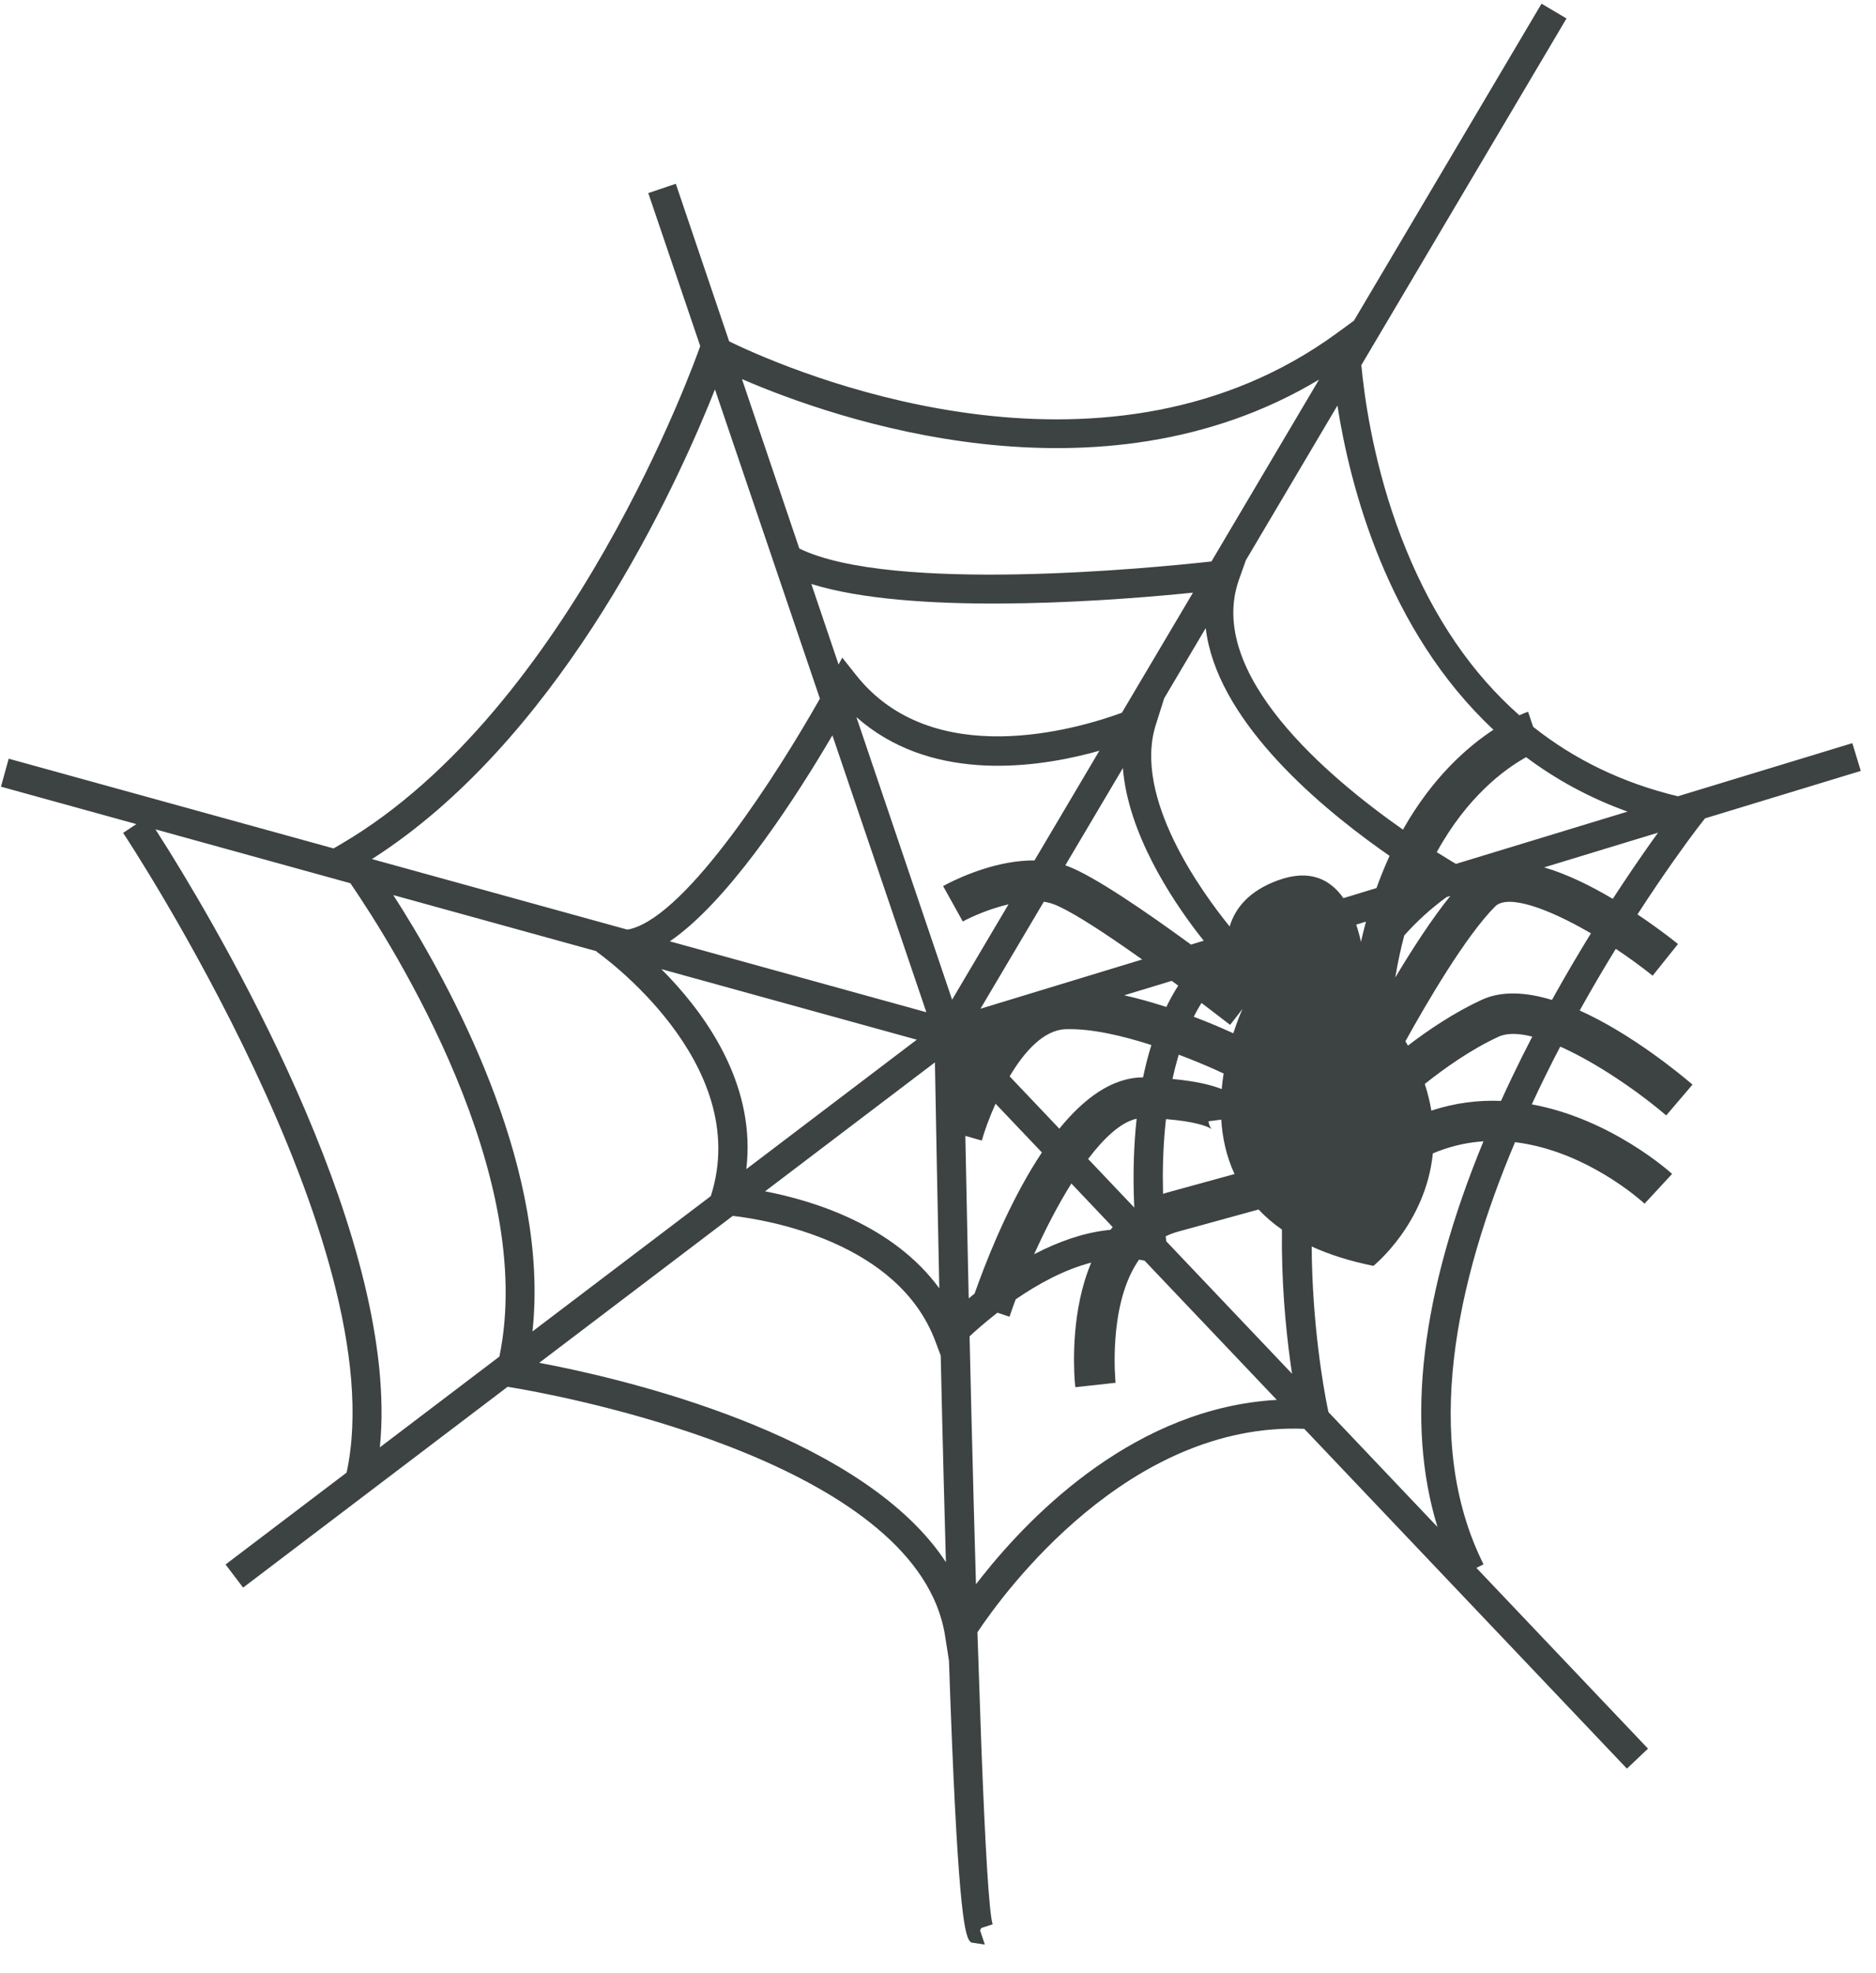 <?xml version="1.0" encoding="UTF-8"?>
<svg width="58px" height="61px" viewBox="0 0 58 61" version="1.1" xmlns="http://www.w3.org/2000/svg" xmlns:xlink="http://www.w3.org/1999/xlink">
    <title>12</title>
    <g id="页面-1" stroke="none" stroke-width="1" fill="none" fill-rule="evenodd">
        <g id="形状库素材-节日" transform="translate(-400, -319)" fill="#3D4242">
            <path d="M447.659,319.114 L448.431,319.571 L442.088,330.288 L442.128,330.67 C442.262,331.838 442.604,333.869 443.472,335.989 C444.343,338.118 445.514,339.827 446.974,341.112 L447.104,341.055 C447.179,341.024 447.226,341.008 447.243,341.002 L447.401,341.469 C448.688,342.492 450.182,343.209 451.874,343.616 L457.268,341.974 L457.53,342.832 L452.713,344.299 L452.446,344.644 C452.158,345.025 451.473,345.958 450.625,347.268 L450.906,347.459 C451.353,347.77 451.699,348.039 451.878,348.183 L451.095,349.162 C450.732,348.873 450.346,348.592 449.955,348.332 C449.594,348.919 449.217,349.558 448.839,350.238 C450.418,350.949 451.9,352.164 452.327,352.529 L451.514,353.482 C450.642,352.739 449.415,351.895 448.329,351.396 L448.237,351.355 C447.937,351.929 447.642,352.526 447.358,353.14 C449.83,353.592 451.669,355.264 451.696,355.29 L450.845,356.21 L450.739,356.117 C450.322,355.761 448.771,354.543 446.84,354.309 C445.027,358.598 443.942,363.512 445.866,367.359 L445.646,367.47 L450.951,373.057 L450.299,373.675 L440.323,363.17 C434.892,362.954 431.044,368.221 430.219,369.459 L430.342,373.034 C430.458,376.054 430.577,378.143 430.69,378.488 L430.338,378.602 L430.301,378.675 L430.448,379.114 L430.034,379.052 L430.01,379.034 L429.973,378.996 C429.811,378.782 429.592,377.78 429.339,370.337 L429.218,369.565 C428.4,364.385 418.143,362.303 416.083,361.937 L415.694,361.871 L407.516,368.079 L406.974,367.364 L410.716,364.524 C412.231,357.503 403.893,344.876 403.807,344.748 L404.216,344.476 L400.03,343.319 L400.269,342.454 L410.313,345.228 L410.566,345.08 C417.642,340.926 421.497,330.135 421.649,329.699 L420.043,324.969 L420.894,324.681 L422.544,329.554 L422.852,329.7 C425.171,330.77 434.315,334.425 441.33,329.3 L441.859,328.914 L447.659,319.114 Z M435.217,357.939 L435.147,358.043 C434.255,359.435 434.487,361.716 434.49,361.747 L433.245,361.884 L433.228,361.702 C433.188,361.146 433.129,359.469 433.738,358.032 C432.898,358.248 432.08,358.701 431.401,359.168 C431.333,359.351 431.27,359.53 431.211,359.705 L430.839,359.58 L430.71,359.681 C430.406,359.923 430.156,360.144 429.976,360.311 L430.038,362.932 C430.081,364.668 430.127,366.37 430.174,367.975 L430.367,367.728 C431.946,365.74 435.156,362.518 439.475,362.276 L435.388,357.973 C435.332,357.96 435.275,357.949 435.217,357.939 Z M422.656,356.587 L416.671,361.13 L417.13,361.219 C419.974,361.793 426.777,363.526 429.245,367.293 L429.177,364.782 C429.146,363.592 429.115,362.301 429.084,360.905 L428.917,360.461 C427.766,357.388 423.745,356.714 422.656,356.587 Z M445.864,354.282 L445.699,354.296 C445.241,354.342 444.772,354.456 444.299,354.656 C444.081,356.837 442.461,358.133 442.461,358.133 C441.72,357.983 441.089,357.779 440.553,357.534 C440.568,359.933 440.916,361.88 441.03,362.453 L441.072,362.654 L444.442,366.204 C443.451,362.977 443.927,358.982 445.864,354.282 Z M410.833,346.304 L404.807,344.639 L405.238,345.322 C407.159,348.42 412.373,357.493 411.744,363.743 L415.44,360.937 C416.602,355.318 412.208,348.315 410.833,346.304 Z M438.911,356.39 L436.416,357.076 C436.282,357.113 436.157,357.161 436.04,357.218 L436.057,357.373 L439.946,361.468 L439.889,361.072 C439.747,360.028 439.613,358.6 439.633,357.01 C439.356,356.817 439.117,356.609 438.911,356.39 Z M418.446,348.407 L412.159,346.67 L412.449,347.128 C414.189,349.928 416.99,355.304 416.462,360.16 L421.976,355.976 C423.307,351.833 418.489,348.451 418.44,348.417 L418.446,348.407 Z M430.354,354.259 L429.845,354.114 L429.927,358.116 C429.935,358.455 429.942,358.796 429.95,359.138 L430.131,358.99 L430.277,358.588 C430.645,357.595 431.315,355.974 432.212,354.627 L430.779,353.119 C430.575,353.574 430.429,353.992 430.354,354.259 Z M428.905,351.842 L423.653,355.829 C425.139,356.113 427.611,356.87 429.04,358.827 L428.962,354.922 C428.943,353.936 428.924,352.91 428.905,351.842 Z M431.972,357.775 L432.023,357.747 C432.711,357.394 433.468,357.115 434.24,357.028 L434.331,357.019 L434.401,356.934 L433.123,355.586 C432.71,356.246 432.316,357.008 431.972,357.775 Z M435.141,353.584 L435.066,353.603 C434.609,353.739 434.12,354.194 433.641,354.828 L435.068,356.331 L435.053,355.91 C435.036,355.244 435.049,354.437 435.141,353.584 Z M436.049,353.596 L436.029,353.778 C435.951,354.556 435.941,355.295 435.958,355.906 L436.084,355.867 L438.168,355.294 C437.913,354.744 437.792,354.17 437.757,353.612 L437.362,353.662 C437.377,353.782 437.423,353.86 437.452,353.894 L437.462,353.905 L437.419,353.879 C437.299,353.813 436.944,353.668 436.049,353.596 Z M428.344,351.141 L420.449,348.96 L420.682,349.201 C421.942,350.532 423.373,352.639 423.073,355.143 L428.344,351.141 Z M432.95,350.816 C432.267,350.839 431.669,351.508 431.215,352.274 L432.751,353.892 C433.5,352.97 434.374,352.308 435.34,352.306 C435.409,351.972 435.494,351.636 435.597,351.306 C434.724,351.024 433.745,350.791 432.95,350.816 Z M446.334,351.047 C445.48,351.441 444.664,352.019 444.05,352.509 C444.142,352.793 444.209,353.069 444.253,353.335 C444.99,353.088 445.715,353.006 446.406,353.033 C446.518,352.787 446.634,352.538 446.754,352.288 C446.956,351.864 447.164,351.45 447.373,351.046 C446.956,350.94 446.595,350.928 446.334,351.047 Z M436.444,351.604 L436.416,351.696 C436.353,351.914 436.297,352.134 436.249,352.356 C436.884,352.414 437.392,352.518 437.772,352.667 C437.786,352.502 437.806,352.341 437.831,352.186 L437.536,352.051 C437.285,351.94 436.901,351.776 436.444,351.604 Z M446.225,347.022 C445.313,347.934 444.092,350.031 443.451,351.19 L443.529,351.324 C444.165,350.836 444.962,350.3 445.808,349.909 C446.436,349.618 447.199,349.674 447.981,349.912 C448.389,349.176 448.797,348.485 449.187,347.853 C447.853,347.073 446.61,346.634 446.225,347.022 Z M437.146,350.006 L437.082,350.111 C437.02,350.216 436.962,350.322 436.907,350.431 L437.244,350.563 C437.619,350.713 437.926,350.849 438.13,350.942 L438.23,350.649 C438.335,350.359 438.416,350.189 438.416,350.189 L438.031,350.683 L437.436,350.226 C437.344,350.156 437.247,350.082 437.146,350.006 Z M428.64,350.292 L425.735,341.732 L425.492,342.141 C424.343,344.056 422.437,346.921 420.709,348.1 L428.64,350.292 Z M432.271,346.876 L430.313,350.184 L435.312,348.661 L434.79,348.295 C433.87,347.657 433.017,347.115 432.568,346.95 C432.474,346.915 432.374,346.891 432.271,346.876 Z M436.226,349.322 L434.758,349.768 C435.203,349.868 435.645,349.995 436.059,350.13 C436.169,349.902 436.292,349.681 436.427,349.469 L436.226,349.322 Z M426.477,341.168 L429.436,349.904 L431.18,346.956 C430.575,347.097 430.013,347.351 429.767,347.487 L429.158,346.392 L429.327,346.303 C429.758,346.086 430.863,345.59 431.983,345.599 L433.99,342.207 L433.717,342.282 C431.787,342.784 428.691,343.13 426.477,341.168 Z M444.84,346.697 L444.724,346.732 C444.235,347.088 443.801,347.486 443.415,347.918 C443.308,348.324 443.214,348.757 443.137,349.219 C443.652,348.359 444.263,347.41 444.84,346.697 Z M434.716,342.744 L432.936,345.751 L433.001,345.774 C433.822,346.076 435.481,347.221 436.822,348.201 L437.216,348.081 L437.038,347.855 C436.2,346.764 434.872,344.744 434.716,342.744 Z M442.231,347.491 L441.93,347.584 C441.99,347.761 442.038,347.941 442.077,348.117 C442.125,347.902 442.177,347.694 442.231,347.491 Z M425.349,340.597 L422.104,331.038 L421.908,331.522 C420.593,334.711 417.117,341.974 411.5,345.557 L419.388,347.736 L419.474,347.723 C419.489,347.72 419.504,347.716 419.521,347.711 C421.294,347.222 424.052,342.89 425.349,340.597 Z M437.277,338.417 L435.993,340.587 L435.733,341.409 C435.026,343.649 437.147,346.569 438.017,347.641 C438.187,347.073 438.614,346.544 439.5,346.218 C440.495,345.851 441.13,346.187 441.534,346.765 L442.557,346.453 C442.683,346.1 442.819,345.769 442.962,345.458 L442.66,345.246 C440.601,343.776 437.604,341.19 437.277,338.417 Z M451.261,344.741 L447.74,345.814 C448.455,346.022 449.199,346.394 449.862,346.787 L450.158,346.337 C450.59,345.686 450.969,345.146 451.261,344.741 Z M447.184,342.408 L447.152,342.425 C446.508,342.789 445.362,343.628 444.42,345.344 L444.898,345.638 C444.951,345.67 444.991,345.693 445.014,345.706 L450.318,344.09 C449.125,343.661 448.087,343.084 447.184,342.408 Z M441.349,331.537 L438.519,336.318 L438.308,336.91 C437.265,339.831 441.061,343.026 443.375,344.647 C444.29,343.023 445.382,342.078 446.173,341.559 C442.879,338.479 441.738,334.025 441.349,331.537 Z M425.084,337.053 L425.926,339.542 L426.04,339.33 L426.465,339.867 C428.834,342.859 433.294,341.543 434.685,341.034 L436.883,337.321 L436.496,337.359 C433.823,337.615 428.123,338.001 425.084,337.053 Z M422.939,330.719 L424.713,335.958 C427.584,337.35 435.627,336.559 437.454,336.357 L440.781,330.734 C433.982,334.816 425.818,331.964 422.939,330.719 Z" id="12"></path>
        </g>
    </g>
</svg>